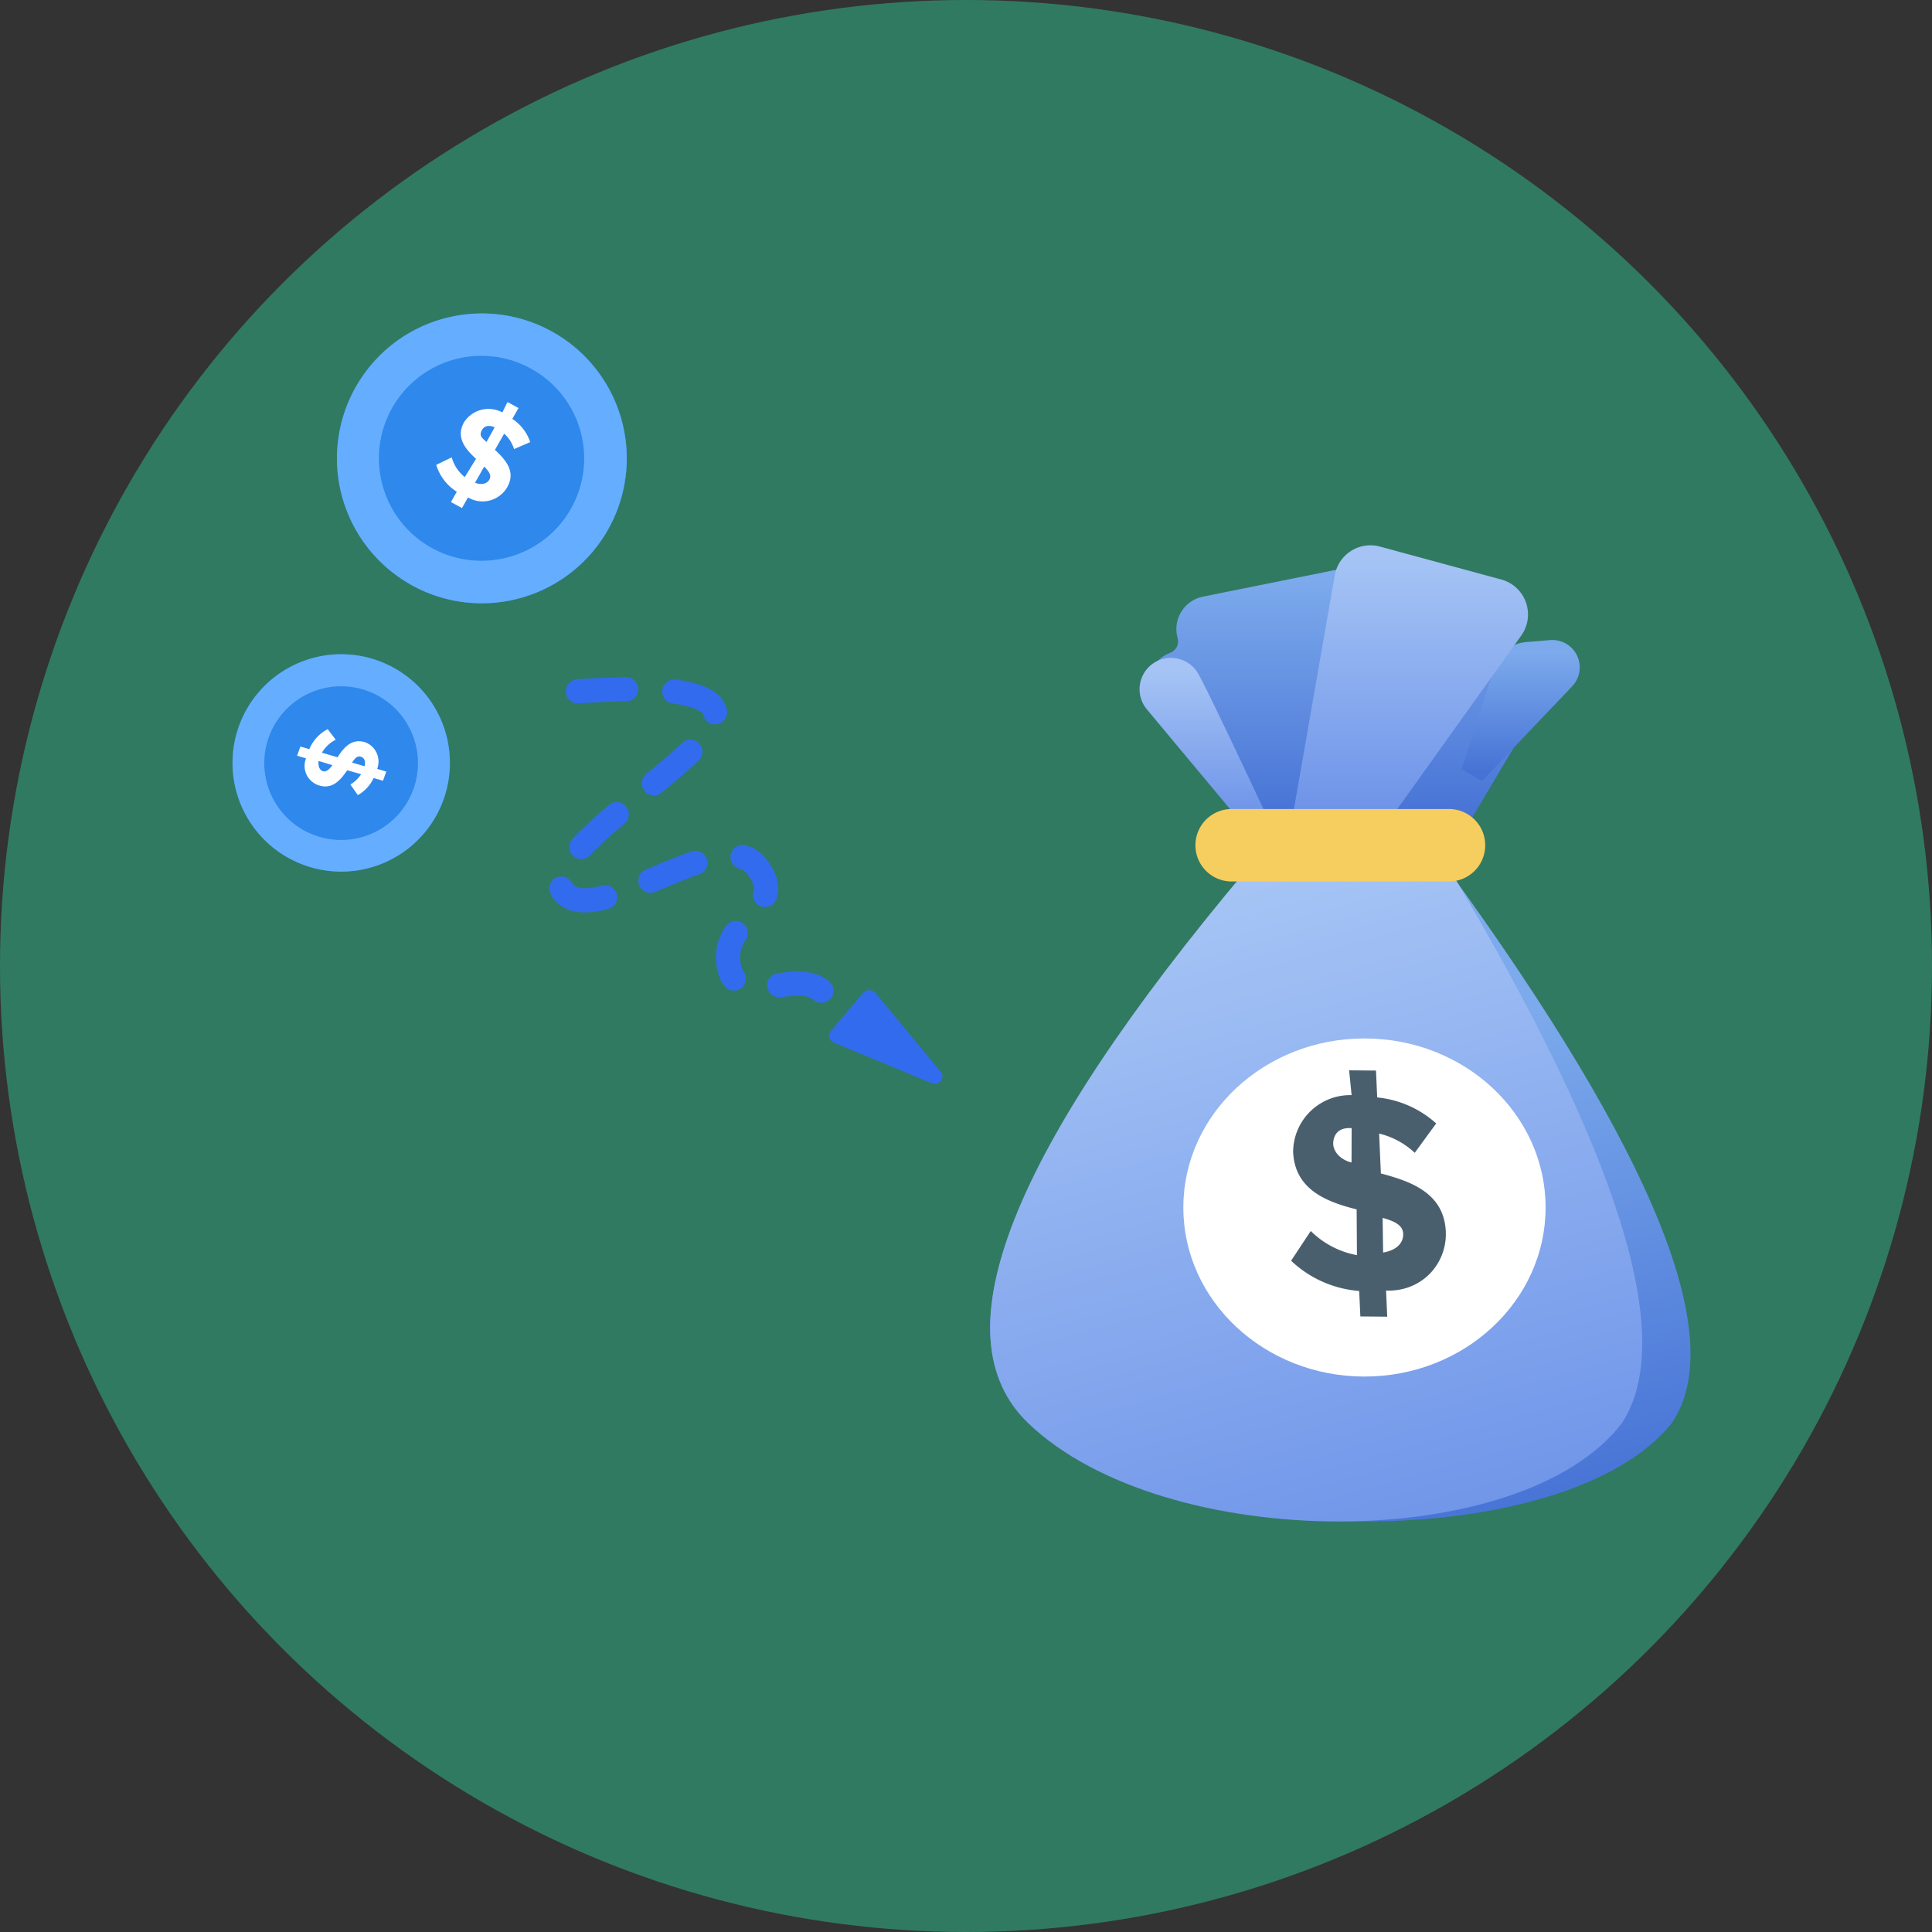 <svg xmlns="http://www.w3.org/2000/svg" width="80" height="80" viewBox="0 0 80 80">
    <rect x="0" y="0" width="80" height="80" fill="#333333" stroke="none"/>
    <defs>
        <linearGradient id="a" x1="50%" x2="50%" y1="0%" y2="100%">
            <stop offset="0%" stop-color="#7CAAEC"/>
            <stop offset="100%" stop-color="#4672D5"/>
        </linearGradient>
        <linearGradient id="b" x1="50%" x2="50%" y1="0%" y2="100%">
            <stop offset="0%" stop-color="#7CAAEC"/>
            <stop offset="100%" stop-color="#4672D5"/>
        </linearGradient>
        <linearGradient id="c" x1="50%" x2="50%" y1="0%" y2="100%">
            <stop offset="0%" stop-color="#A5C4F5"/>
            <stop offset="100%" stop-color="#6C92E8"/>
        </linearGradient>
        <linearGradient id="d" x1="64.191%" x2="82.943%" y1="23.579%" y2="93.341%">
            <stop offset="0%" stop-color="#7CAAEC"/>
            <stop offset="100%" stop-color="#4672D5"/>
        </linearGradient>
        <linearGradient id="e" x1="50%" x2="50%" y1="0%" y2="100%">
            <stop offset="0%" stop-color="#A5C4F5"/>
            <stop offset="100%" stop-color="#6C92E8"/>
        </linearGradient>
        <linearGradient id="f" x1="50%" x2="80.279%" y1="0%" y2="100%">
            <stop offset="0%" stop-color="#A5C4F5"/>
            <stop offset="100%" stop-color="#6C92E8"/>
        </linearGradient>
    </defs>
    <g fill="none" fill-rule="evenodd">
        <g>
            <circle cx="40" cy="40" r="40" fill="#2EE3AA" fill-opacity=".404" fill-rule="nonzero"/>
            <g fill-rule="nonzero" transform="rotate(63 -12.79 25.902)">
                <circle cx="4.5" cy="4.5" r="4.5" fill="#2F88EC"/>
                <path fill="#65AEFF" d="M4.5 9a4.5 4.5 0 1 1 0-9 4.5 4.5 0 0 1 0 9zm0-7.675a3.182 3.182 0 1 0 .012 6.364 3.182 3.182 0 0 0-.013-6.364z"/>
                <path fill="#FFF" d="M3.668 5.712l-.263.28-.277-.295.263-.279A1.651 1.651 0 0 1 3 4.364l.54-.099c0 .27.076.533.22.754l.463-.49c-.235-.4-.441-.866-.05-1.288a.853.853 0 0 1 1.223.045L5.666 3l.277.293-.277.295c.202.254.32.572.334.904l-.533.075a1.311 1.311 0 0 0-.178-.588l-.405.437c.22.407.44.89.043 1.311A.856.856 0 0 1 4.294 6a.859.859 0 0 1-.626-.288zm1.024-1.62l.37-.392c-.164-.143-.32-.15-.427-.037-.106.113-.043.256.057.43zm-.235 1.243c.107-.113.057-.279-.042-.467l-.413.43c.192.128.356.128.455.037z"/>
            </g>
            <g fill-rule="nonzero" transform="rotate(34 -8.251 35.309)">
                <circle cx="6" cy="6" r="6" fill="#2F88EC"/>
                <path fill="#65AEFF" d="M6 12a6 6 0 1 1 4.242-1.757A5.965 5.965 0 0 1 5.999 12zM6 1.766a4.243 4.243 0 1 0 2.995 7.23 4.234 4.234 0 0 0-2.996-7.23z"/>
                <path fill="#FFF" d="M6.429 7.662l.039.504-.517.05-.039-.49a1.99 1.99 0 0 1-1.328-.447l.359-.616c.252.218.569.348.903.374L5.81 6.15c-.574-.084-1.2-.25-1.258-.98A1.205 1.205 0 0 1 5.64 3.948l-.064-.474.516-.05.04.516c.418-.005.823.13 1.151.383l-.393.613c-.2-.162-.44-.266-.697-.3l.06.77c.581.09 1.227.248 1.285.991a1.181 1.181 0 0 1-1.11 1.265zm-.649-2.33l-.06-.696c-.276.053-.41.214-.367.437.044.223.17.217.427.259zm.97 1.222c-.016-.199-.209-.274-.48-.327l.06.769c.307-.076.434-.256.42-.442z"/>
            </g>
            <path stroke="#326BEE" stroke-dasharray="2" stroke-linecap="round" d="M23.928 28.628c4.092-.286 5.979.121 5.663 1.224-.474 1.654-7.657 5.748-6.199 7.146 1.459 1.397 6.52-2.926 7.936-1.128 1.415 1.798-1.46 2.062-1.161 4.05.298 1.987 2.733.155 3.847 1.103"/>
            <path fill="#326BEE" fill-rule="nonzero" d="M34.52 43.17l4.042 1.675c.141.058.302.024.394-.084a.293.293 0 0 0 0-.377l-2.686-3.248a.359.359 0 0 0-.268-.133.324.324 0 0 0-.264.116l-1.357 1.6a.291.291 0 0 0-.035.249c.027.085.09.159.175.202z"/>
        </g>
        <g transform="translate(41 23)">
            <path fill="url(#a)" stroke="url(#a)" d="M7.23 5.739L10.975 11h8.319L23 4.742l-1.464-.405-1.942-1h-.001L15.32 1.128a1 1 0 0 0-.656-.092L8.91 2.196a.87.87 0 0 0-.674 1.057l.018.074a1 1 0 0 1-.56 1.145l-.14.063a.807.807 0 0 0-.324 1.204z"/>
            <path fill="url(#b)" stroke="url(#b)" d="M21.359 4.776L20 9l3.739-3.927a.635.635 0 0 0-.513-1.07l-.998.083a1 1 0 0 0-.869.69z"/>
            <path fill="url(#c)" stroke="url(#c)" d="M14.762.908L13 11l3.085-.277 5.5-7.697a1 1 0 0 0-.551-1.547L16.009.115a1 1 0 0 0-1.247.793z"/>
            <path fill="url(#d)" d="M11.067 13C.852 24.665-2.292 32.308 1.637 35.928c5.892 5.43 22.256 5.43 26.586 0 2.38-3.494-.71-11.136-9.273-22.928h-7.883z"/>
            <path fill="url(#e)" stroke="url(#e)" d="M11 11L6.872 6.051a.799.799 0 1 1 1.264-.976C8.302 5.308 9.256 7.283 11 11z"/>
            <path fill="url(#f)" d="M10.628 13C.818 24.665-2.2 32.308 1.572 35.928c5.659 5.43 20.429 5.43 24.588 0 2.285-3.494-.092-11.136-7.133-22.928h-8.399z"/>
            <path fill="#F6CE5F" stroke="#F6CE5F" d="M9 12a1 1 0 0 0 1 1h9a1 1 0 0 0 0-2h-9a1 1 0 0 0-1 1z"/>
            <ellipse cx="15.5" cy="27" fill="#FFF" rx="7.5" ry="7"/>
            <path fill="#4A5F6E" fill-rule="nonzero" d="M16.442 31.521l-1.113-.01-.048-1.055a4.614 4.614 0 0 1-2.82-1.252l.815-1.231a3.653 3.653 0 0 0 1.912 1l-.012-1.894c-1.226-.31-2.56-.807-2.63-2.375a2.363 2.363 0 0 1 2.421-2.357l-.103-1.027 1.113.01.05 1.112a4.272 4.272 0 0 1 2.443 1.077l-.888 1.216a3.275 3.275 0 0 0-1.475-.796l.072 1.652c1.242.326 2.618.809 2.688 2.405a2.35 2.35 0 0 1-.688 1.773c-.467.46-1.11.702-1.785.669l.048 1.083zm-1.478-6.385l.005-1.422c-.554-.038-.74.272-.763.596-.023.323.249.7.758.826zm2.14 2.97c-.006-.372-.355-.538-.852-.676l.02 1.435c.58-.098.837-.413.831-.76z"/>
        </g>
    </g>
</svg>
